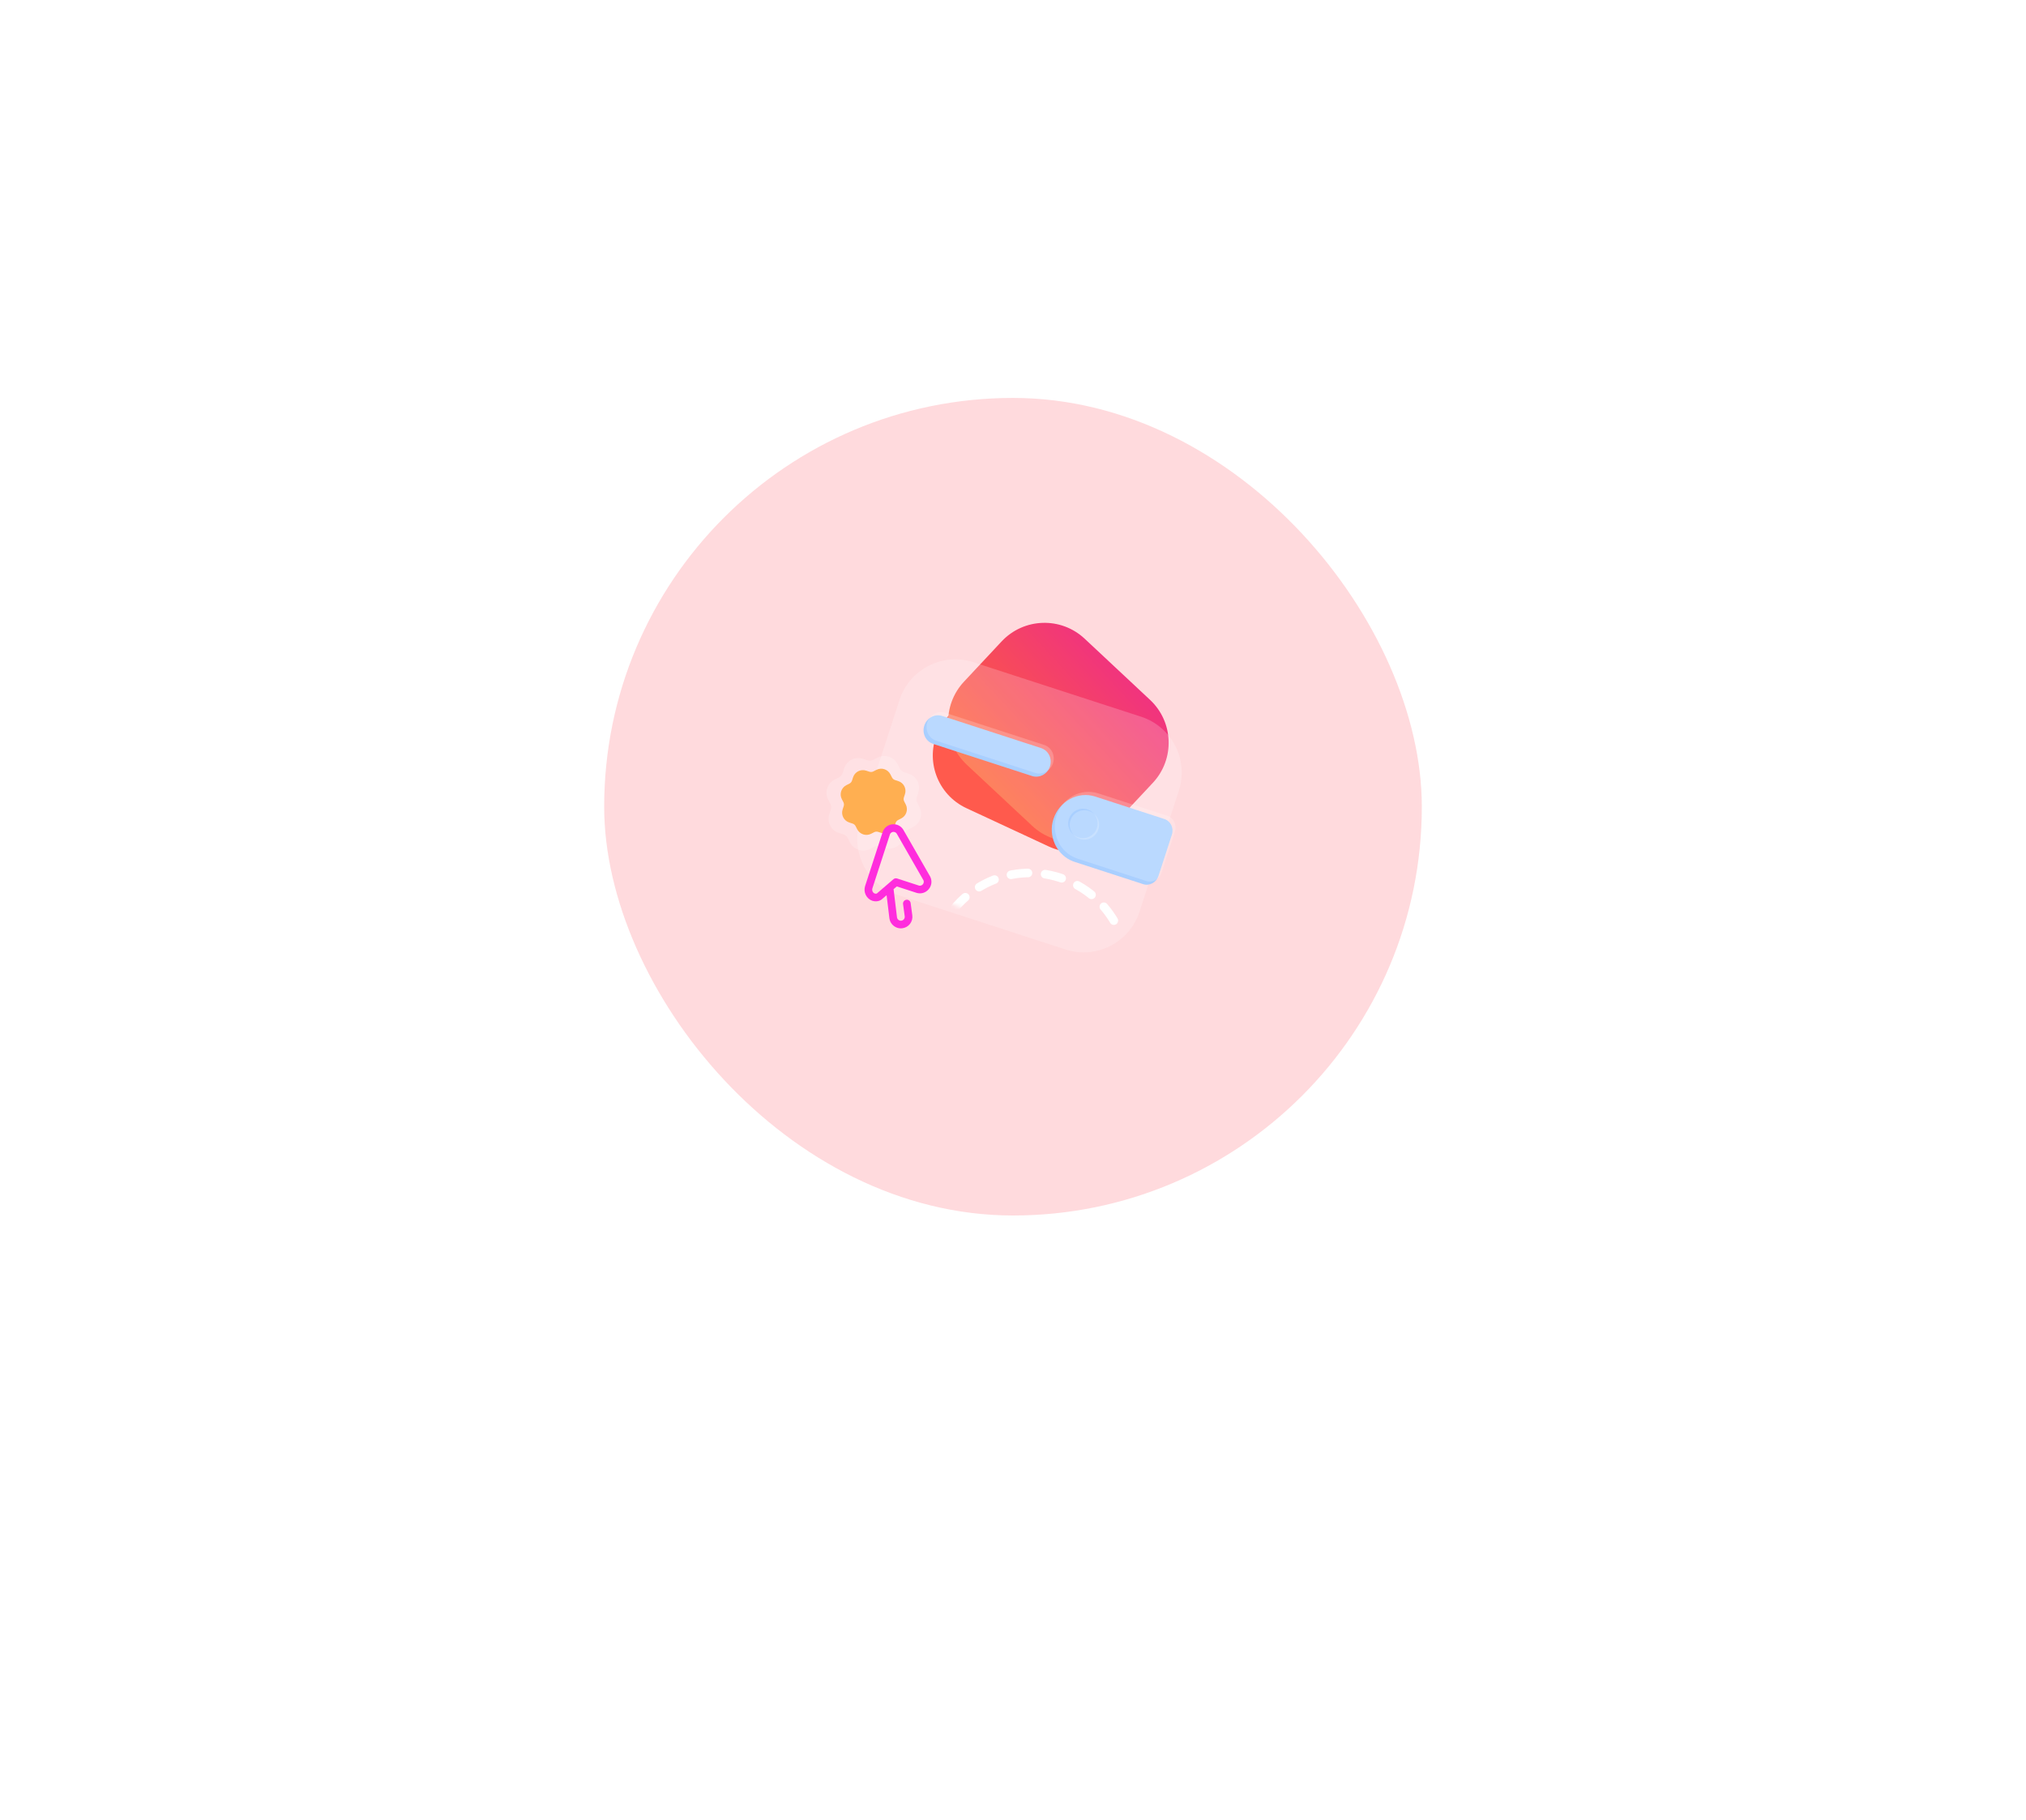 <svg width="560" height="503" viewBox="0 0 560 503" fill="none" xmlns="http://www.w3.org/2000/svg">
<g filter="url(#filter0_f_48_5379)">
<rect x="167" y="110" width="226" height="226" rx="113" fill="#FF848C" fill-opacity="0.3"/>
</g>
<path d="M267.126 223.403C259.08 219.659 255.591 210.101 259.335 202.055C263.079 194.008 272.637 190.52 280.683 194.263L303.432 204.847C311.478 208.591 314.967 218.149 311.223 226.195C307.479 234.242 297.921 237.73 289.875 233.987L267.126 223.403Z" fill="#FF3120"/>
<path d="M267.22 211.379C260.671 205.254 260.327 194.98 266.452 188.431L276.848 177.315C282.973 170.767 293.247 170.423 299.796 176.548L317.878 193.459C324.427 199.584 324.77 209.858 318.646 216.406L308.249 227.523C302.124 234.071 291.851 234.415 285.302 228.29L267.22 211.379Z" fill="url(#paint0_linear_48_5379)"/>
<g filter="url(#filter1_biiii_48_5379)">
<path d="M246.83 244.702C238.302 241.931 233.635 232.772 236.406 224.244L247.277 190.79C250.047 182.262 259.207 177.596 267.734 180.366L314.056 195.418C322.583 198.188 327.25 207.348 324.479 215.875L313.609 249.33C310.838 257.857 301.679 262.524 293.151 259.753L246.83 244.702Z" fill="white" fill-opacity="0.2"/>
</g>
<g filter="url(#filter2_f_48_5379)">
<path d="M290.771 228.236C290.299 232.818 292.988 237.024 297.202 238.307L315.986 244.41C317.729 244.976 319.622 243.958 320.216 242.132L323.92 230.731C324.508 228.907 323.58 226.968 321.839 226.398L302.718 220.185C297.949 218.652 292.786 221.451 291.172 226.442C290.982 227.026 290.849 227.628 290.771 228.236Z" fill="#A9CFFF"/>
</g>
<g filter="url(#filter3_biii_48_5379)">
<path d="M291.607 225.662C291.135 230.245 293.824 234.451 298.038 235.733L316.822 241.837C318.565 242.403 320.458 241.385 321.052 239.558L324.756 228.157C325.345 226.334 324.416 224.394 322.675 223.824L303.554 217.611C298.785 216.079 293.622 218.877 292.008 223.869C291.819 224.453 291.685 225.055 291.607 225.662Z" fill="white" fill-opacity="0.2"/>
</g>
<g filter="url(#filter4_f_48_5379)">
<circle cx="299.325" cy="227.618" r="4.059" transform="rotate(18 299.325 227.618)" fill="#A9CFFF"/>
</g>
<g filter="url(#filter5_biii_48_5379)">
<circle cx="299.744" cy="226.331" r="4.059" transform="rotate(18 299.744 226.331)" fill="white" fill-opacity="0.2"/>
</g>
<g filter="url(#filter6_f_48_5379)">
<path d="M285.226 214.501L257.914 205.627C255.873 204.954 254.784 202.681 255.484 200.555C256.182 198.437 258.388 197.255 260.423 197.907L287.752 206.787C289.799 207.442 290.91 209.706 290.227 211.839C289.542 213.975 287.325 215.173 285.278 214.518L285.243 214.507L285.226 214.501Z" fill="#A9CFFF"/>
</g>
<g filter="url(#filter7_biii_48_5379)">
<path d="M286.062 211.928L258.751 203.053C256.709 202.38 255.62 200.108 256.32 197.981C257.018 195.863 259.225 194.682 261.259 195.333L288.588 204.213C290.636 204.869 291.746 207.133 291.063 209.265C290.378 211.402 288.161 212.6 286.114 211.945L286.08 211.933L286.062 211.928Z" fill="white" fill-opacity="0.2"/>
</g>
<path d="M250.363 222.388L249.925 221.528C249.754 221.194 249.721 220.805 249.838 220.445L250.14 219.516C250.626 218.021 249.804 216.41 248.308 215.924L247.38 215.623C247.019 215.505 246.724 215.249 246.553 214.915L246.109 214.044C245.388 212.645 243.667 212.085 242.267 212.805L241.407 213.243C241.073 213.413 240.684 213.447 240.323 213.33L239.395 213.028C237.899 212.542 236.287 213.362 235.801 214.857L235.503 215.776C235.383 216.146 235.127 216.441 234.793 216.611L233.921 217.056C232.521 217.776 231.971 219.5 232.683 220.896L233.124 221.747C233.292 222.09 233.325 222.479 233.207 222.84L232.906 223.767C232.42 225.263 233.241 226.875 234.737 227.361L235.666 227.663C236.026 227.78 236.322 228.035 236.493 228.369L236.936 229.241C237.298 229.937 237.908 230.422 238.602 230.648C239.296 230.873 240.074 230.839 240.779 230.479L241.639 230.041C241.973 229.871 242.362 229.839 242.722 229.956L243.651 230.258C245.147 230.744 246.759 229.922 247.245 228.426L247.546 227.499C247.663 227.138 247.919 226.843 248.253 226.672L249.101 226.241C249.113 226.235 249.124 226.229 249.137 226.222C249.808 225.874 250.31 225.279 250.535 224.555C250.769 223.835 250.712 223.059 250.363 222.388Z" fill="#FF9B26"/>
<g filter="url(#filter8_biii_48_5379)">
<path d="M254.147 222.705L253.522 221.477C253.278 221 253.231 220.444 253.398 219.93L253.829 218.604C254.523 216.468 253.349 214.167 251.213 213.473L249.887 213.042C249.372 212.875 248.95 212.509 248.707 212.032L248.072 210.788C247.042 208.789 244.584 207.99 242.585 209.018L241.357 209.643C240.88 209.887 240.323 209.935 239.808 209.768L238.482 209.337C236.346 208.642 234.044 209.814 233.35 211.95L232.924 213.262C232.752 213.79 232.387 214.212 231.91 214.455L230.665 215.09C228.666 216.118 227.88 218.581 228.897 220.574L229.527 221.789C229.766 222.279 229.813 222.835 229.645 223.351L229.215 224.675C228.521 226.811 229.694 229.114 231.831 229.808L233.156 230.239C233.671 230.406 234.094 230.77 234.337 231.247L234.971 232.493C235.488 233.486 236.359 234.18 237.35 234.502C238.341 234.824 239.453 234.774 240.459 234.261L241.687 233.635C242.165 233.392 242.72 233.347 243.235 233.514L244.561 233.945C246.698 234.639 249 233.465 249.694 231.329L250.124 230.005C250.292 229.489 250.657 229.067 251.134 228.824L252.345 228.208C252.362 228.199 252.379 228.191 252.396 228.181C253.355 227.684 254.072 226.834 254.394 225.8C254.728 224.771 254.647 223.664 254.147 222.705Z" fill="white" fill-opacity="0.2"/>
</g>
<mask id="mask0_48_5379" style="mask-type:alpha" maskUnits="userSpaceOnUse" x="262" y="225" width="55" height="34">
<path d="M307.466 257.291C314.269 251.678 316.552 242.462 316.552 242.462L270.857 225.481L262.914 249.928C262.914 249.928 300.663 262.905 307.466 257.291Z" fill="#050121"/>
</mask>
<g mask="url(#mask0_48_5379)">
<path d="M310.394 276.736C305.776 290.949 290.511 298.727 276.298 294.109C262.085 289.491 254.308 274.225 258.926 260.013C263.544 245.8 278.809 238.022 293.022 242.64C307.234 247.258 315.012 262.524 310.394 276.736Z" stroke="white" stroke-width="2.368" stroke-linecap="round" stroke-linejoin="round" stroke-dasharray="4.74 4.74"/>
</g>
<path d="M257.145 242.394C257.133 242.369 257.12 242.344 257.107 242.32L249.687 229.377C249.681 229.367 249.675 229.356 249.669 229.346C249.011 228.285 247.832 227.72 246.593 227.87C245.354 228.02 244.345 228.851 243.959 230.038L239.126 244.913C238.855 245.747 238.923 246.638 239.318 247.42C239.698 248.173 240.356 248.751 241.122 249.006L241.139 249.011C241.826 249.235 242.845 249.258 243.664 248.659C243.686 248.642 243.708 248.625 243.729 248.607L245.063 247.458L245.836 253.845C245.837 253.85 245.837 253.854 245.838 253.858C246.006 255.11 246.893 256.103 248.027 256.472C248.452 256.61 248.911 256.66 249.381 256.604C250.238 256.501 251.001 256.068 251.529 255.385C252.056 254.701 252.282 253.853 252.164 253L251.707 249.629C251.628 249.051 251.096 248.646 250.517 248.724C249.939 248.803 249.534 249.335 249.612 249.913L250.07 253.287C250.11 253.576 250.034 253.862 249.855 254.093C249.677 254.324 249.419 254.471 249.13 254.505C248.549 254.575 248.014 254.162 247.934 253.583L246.991 245.798L247.879 245.034L253.365 246.817C253.378 246.821 253.391 246.825 253.403 246.828C254.611 247.172 255.87 246.785 256.688 245.82C257.511 244.849 257.686 243.536 257.145 242.394ZM255.075 244.454C254.972 244.576 254.59 244.96 253.997 244.8L247.967 242.84C247.616 242.726 247.23 242.804 246.951 243.045L242.392 246.968C242.252 247.054 241.994 247.069 241.789 247C241.311 246.841 240.926 246.213 241.136 245.566L245.97 230.691C246.163 230.095 246.69 229.987 246.848 229.968C246.929 229.958 247.113 229.948 247.317 230.014C247.503 230.075 247.706 230.199 247.864 230.447L255.249 243.329C255.495 243.891 255.18 244.331 255.075 244.454Z" fill="#FF2DDD"/>
<defs>
<filter id="filter0_f_48_5379" x="0.6" y="-56.4" width="558.8" height="558.8" filterUnits="userSpaceOnUse" color-interpolation-filters="sRGB">
<feFlood flood-opacity="0" result="BackgroundImageFix"/>
<feBlend mode="normal" in="SourceGraphic" in2="BackgroundImageFix" result="shape"/>
<feGaussianBlur stdDeviation="83.2" result="effect1_foregroundBlur_48_5379"/>
</filter>
<filter id="filter1_biiii_48_5379" x="230.196" y="174.156" width="100.494" height="91.808" filterUnits="userSpaceOnUse" color-interpolation-filters="sRGB">
<feFlood flood-opacity="0" result="BackgroundImageFix"/>
<feGaussianBlur in="BackgroundImageFix" stdDeviation="2.706"/>
<feComposite in2="SourceAlpha" operator="in" result="effect1_backgroundBlur_48_5379"/>
<feBlend mode="normal" in="SourceGraphic" in2="effect1_backgroundBlur_48_5379" result="shape"/>
<feColorMatrix in="SourceAlpha" type="matrix" values="0 0 0 0 0 0 0 0 0 0 0 0 0 0 0 0 0 0 127 0" result="hardAlpha"/>
<feOffset dy="1.353"/>
<feGaussianBlur stdDeviation="2.706"/>
<feComposite in2="hardAlpha" operator="arithmetic" k2="-1" k3="1"/>
<feColorMatrix type="matrix" values="0 0 0 0 1 0 0 0 0 1 0 0 0 0 1 0 0 0 0.3 0"/>
<feBlend mode="normal" in2="shape" result="effect2_innerShadow_48_5379"/>
<feColorMatrix in="SourceAlpha" type="matrix" values="0 0 0 0 0 0 0 0 0 0 0 0 0 0 0 0 0 0 127 0" result="hardAlpha"/>
<feOffset dy="-1.353"/>
<feGaussianBlur stdDeviation="2.706"/>
<feComposite in2="hardAlpha" operator="arithmetic" k2="-1" k3="1"/>
<feColorMatrix type="matrix" values="0 0 0 0 1 0 0 0 0 1 0 0 0 0 1 0 0 0 0.5 0"/>
<feBlend mode="normal" in2="effect2_innerShadow_48_5379" result="effect3_innerShadow_48_5379"/>
<feColorMatrix in="SourceAlpha" type="matrix" values="0 0 0 0 0 0 0 0 0 0 0 0 0 0 0 0 0 0 127 0" result="hardAlpha"/>
<feOffset dy="1.353"/>
<feGaussianBlur stdDeviation="29.765"/>
<feComposite in2="hardAlpha" operator="arithmetic" k2="-1" k3="1"/>
<feColorMatrix type="matrix" values="0 0 0 0 1 0 0 0 0 1 0 0 0 0 1 0 0 0 0.45 0"/>
<feBlend mode="normal" in2="effect3_innerShadow_48_5379" result="effect4_innerShadow_48_5379"/>
<feColorMatrix in="SourceAlpha" type="matrix" values="0 0 0 0 0 0 0 0 0 0 0 0 0 0 0 0 0 0 127 0" result="hardAlpha"/>
<feOffset dx="1.353" dy="1.353"/>
<feGaussianBlur stdDeviation="1.353"/>
<feComposite in2="hardAlpha" operator="arithmetic" k2="-1" k3="1"/>
<feColorMatrix type="matrix" values="0 0 0 0 1 0 0 0 0 1 0 0 0 0 1 0 0 0 1 0"/>
<feBlend mode="normal" in2="effect4_innerShadow_48_5379" result="effect5_innerShadow_48_5379"/>
</filter>
<filter id="filter2_f_48_5379" x="285.306" y="214.354" width="44.202" height="35.625" filterUnits="userSpaceOnUse" color-interpolation-filters="sRGB">
<feFlood flood-opacity="0" result="BackgroundImageFix"/>
<feBlend mode="normal" in="SourceGraphic" in2="BackgroundImageFix" result="shape"/>
<feGaussianBlur stdDeviation="2.706" result="effect1_foregroundBlur_48_5379"/>
</filter>
<filter id="filter3_biii_48_5379" x="284.767" y="210.406" width="46.952" height="38.374" filterUnits="userSpaceOnUse" color-interpolation-filters="sRGB">
<feFlood flood-opacity="0" result="BackgroundImageFix"/>
<feGaussianBlur in="BackgroundImageFix" stdDeviation="3.393"/>
<feComposite in2="SourceAlpha" operator="in" result="effect1_backgroundBlur_48_5379"/>
<feBlend mode="normal" in="SourceGraphic" in2="effect1_backgroundBlur_48_5379" result="shape"/>
<feColorMatrix in="SourceAlpha" type="matrix" values="0 0 0 0 0 0 0 0 0 0 0 0 0 0 0 0 0 0 127 0" result="hardAlpha"/>
<feOffset dy="1.697"/>
<feGaussianBlur stdDeviation="3.393"/>
<feComposite in2="hardAlpha" operator="arithmetic" k2="-1" k3="1"/>
<feColorMatrix type="matrix" values="0 0 0 0 1 0 0 0 0 1 0 0 0 0 1 0 0 0 0.3 0"/>
<feBlend mode="normal" in2="shape" result="effect2_innerShadow_48_5379"/>
<feColorMatrix in="SourceAlpha" type="matrix" values="0 0 0 0 0 0 0 0 0 0 0 0 0 0 0 0 0 0 127 0" result="hardAlpha"/>
<feOffset dy="-1.697"/>
<feGaussianBlur stdDeviation="3.393"/>
<feComposite in2="hardAlpha" operator="arithmetic" k2="-1" k3="1"/>
<feColorMatrix type="matrix" values="0 0 0 0 1 0 0 0 0 1 0 0 0 0 1 0 0 0 0.5 0"/>
<feBlend mode="normal" in2="effect2_innerShadow_48_5379" result="effect3_innerShadow_48_5379"/>
<feColorMatrix in="SourceAlpha" type="matrix" values="0 0 0 0 0 0 0 0 0 0 0 0 0 0 0 0 0 0 127 0" result="hardAlpha"/>
<feOffset dy="1.697"/>
<feGaussianBlur stdDeviation="0.848"/>
<feComposite in2="hardAlpha" operator="arithmetic" k2="-1" k3="1"/>
<feColorMatrix type="matrix" values="0 0 0 0 1 0 0 0 0 1 0 0 0 0 1 0 0 0 0.95 0"/>
<feBlend mode="normal" in2="effect3_innerShadow_48_5379" result="effect4_innerShadow_48_5379"/>
</filter>
<filter id="filter4_f_48_5379" x="289.854" y="218.146" width="18.943" height="18.943" filterUnits="userSpaceOnUse" color-interpolation-filters="sRGB">
<feFlood flood-opacity="0" result="BackgroundImageFix"/>
<feBlend mode="normal" in="SourceGraphic" in2="BackgroundImageFix" result="shape"/>
<feGaussianBlur stdDeviation="2.706" result="effect1_foregroundBlur_48_5379"/>
</filter>
<filter id="filter5_biii_48_5379" x="288.897" y="215.485" width="21.693" height="21.693" filterUnits="userSpaceOnUse" color-interpolation-filters="sRGB">
<feFlood flood-opacity="0" result="BackgroundImageFix"/>
<feGaussianBlur in="BackgroundImageFix" stdDeviation="3.393"/>
<feComposite in2="SourceAlpha" operator="in" result="effect1_backgroundBlur_48_5379"/>
<feBlend mode="normal" in="SourceGraphic" in2="effect1_backgroundBlur_48_5379" result="shape"/>
<feColorMatrix in="SourceAlpha" type="matrix" values="0 0 0 0 0 0 0 0 0 0 0 0 0 0 0 0 0 0 127 0" result="hardAlpha"/>
<feOffset dy="1.697"/>
<feGaussianBlur stdDeviation="3.393"/>
<feComposite in2="hardAlpha" operator="arithmetic" k2="-1" k3="1"/>
<feColorMatrix type="matrix" values="0 0 0 0 1 0 0 0 0 1 0 0 0 0 1 0 0 0 0.3 0"/>
<feBlend mode="normal" in2="shape" result="effect2_innerShadow_48_5379"/>
<feColorMatrix in="SourceAlpha" type="matrix" values="0 0 0 0 0 0 0 0 0 0 0 0 0 0 0 0 0 0 127 0" result="hardAlpha"/>
<feOffset dy="-1.697"/>
<feGaussianBlur stdDeviation="3.393"/>
<feComposite in2="hardAlpha" operator="arithmetic" k2="-1" k3="1"/>
<feColorMatrix type="matrix" values="0 0 0 0 1 0 0 0 0 1 0 0 0 0 1 0 0 0 0.5 0"/>
<feBlend mode="normal" in2="effect2_innerShadow_48_5379" result="effect3_innerShadow_48_5379"/>
<feColorMatrix in="SourceAlpha" type="matrix" values="0 0 0 0 0 0 0 0 0 0 0 0 0 0 0 0 0 0 127 0" result="hardAlpha"/>
<feOffset dy="1.697"/>
<feGaussianBlur stdDeviation="0.848"/>
<feComposite in2="hardAlpha" operator="arithmetic" k2="-1" k3="1"/>
<feColorMatrix type="matrix" values="0 0 0 0 1 0 0 0 0 1 0 0 0 0 1 0 0 0 0.95 0"/>
<feBlend mode="normal" in2="effect3_innerShadow_48_5379" result="effect4_innerShadow_48_5379"/>
</filter>
<filter id="filter6_f_48_5379" x="249.86" y="192.316" width="45.98" height="27.793" filterUnits="userSpaceOnUse" color-interpolation-filters="sRGB">
<feFlood flood-opacity="0" result="BackgroundImageFix"/>
<feBlend mode="normal" in="SourceGraphic" in2="BackgroundImageFix" result="shape"/>
<feGaussianBlur stdDeviation="2.706" result="effect1_foregroundBlur_48_5379"/>
</filter>
<filter id="filter7_biii_48_5379" x="249.321" y="188.368" width="48.73" height="30.543" filterUnits="userSpaceOnUse" color-interpolation-filters="sRGB">
<feFlood flood-opacity="0" result="BackgroundImageFix"/>
<feGaussianBlur in="BackgroundImageFix" stdDeviation="3.393"/>
<feComposite in2="SourceAlpha" operator="in" result="effect1_backgroundBlur_48_5379"/>
<feBlend mode="normal" in="SourceGraphic" in2="effect1_backgroundBlur_48_5379" result="shape"/>
<feColorMatrix in="SourceAlpha" type="matrix" values="0 0 0 0 0 0 0 0 0 0 0 0 0 0 0 0 0 0 127 0" result="hardAlpha"/>
<feOffset dy="1.697"/>
<feGaussianBlur stdDeviation="3.393"/>
<feComposite in2="hardAlpha" operator="arithmetic" k2="-1" k3="1"/>
<feColorMatrix type="matrix" values="0 0 0 0 1 0 0 0 0 1 0 0 0 0 1 0 0 0 0.3 0"/>
<feBlend mode="normal" in2="shape" result="effect2_innerShadow_48_5379"/>
<feColorMatrix in="SourceAlpha" type="matrix" values="0 0 0 0 0 0 0 0 0 0 0 0 0 0 0 0 0 0 127 0" result="hardAlpha"/>
<feOffset dy="-1.697"/>
<feGaussianBlur stdDeviation="3.393"/>
<feComposite in2="hardAlpha" operator="arithmetic" k2="-1" k3="1"/>
<feColorMatrix type="matrix" values="0 0 0 0 1 0 0 0 0 1 0 0 0 0 1 0 0 0 0.5 0"/>
<feBlend mode="normal" in2="effect2_innerShadow_48_5379" result="effect3_innerShadow_48_5379"/>
<feColorMatrix in="SourceAlpha" type="matrix" values="0 0 0 0 0 0 0 0 0 0 0 0 0 0 0 0 0 0 127 0" result="hardAlpha"/>
<feOffset dy="1.697"/>
<feGaussianBlur stdDeviation="0.848"/>
<feComposite in2="hardAlpha" operator="arithmetic" k2="-1" k3="1"/>
<feColorMatrix type="matrix" values="0 0 0 0 1 0 0 0 0 1 0 0 0 0 1 0 0 0 0.95 0"/>
<feBlend mode="normal" in2="effect3_innerShadow_48_5379" result="effect4_innerShadow_48_5379"/>
</filter>
<filter id="filter8_biii_48_5379" x="226.777" y="206.894" width="29.493" height="29.485" filterUnits="userSpaceOnUse" color-interpolation-filters="sRGB">
<feFlood flood-opacity="0" result="BackgroundImageFix"/>
<feGaussianBlur in="BackgroundImageFix" stdDeviation="0.838"/>
<feComposite in2="SourceAlpha" operator="in" result="effect1_backgroundBlur_48_5379"/>
<feBlend mode="normal" in="SourceGraphic" in2="effect1_backgroundBlur_48_5379" result="shape"/>
<feColorMatrix in="SourceAlpha" type="matrix" values="0 0 0 0 0 0 0 0 0 0 0 0 0 0 0 0 0 0 127 0" result="hardAlpha"/>
<feOffset dy="0.419"/>
<feGaussianBlur stdDeviation="0.838"/>
<feComposite in2="hardAlpha" operator="arithmetic" k2="-1" k3="1"/>
<feColorMatrix type="matrix" values="0 0 0 0 1 0 0 0 0 1 0 0 0 0 1 0 0 0 0.3 0"/>
<feBlend mode="normal" in2="shape" result="effect2_innerShadow_48_5379"/>
<feColorMatrix in="SourceAlpha" type="matrix" values="0 0 0 0 0 0 0 0 0 0 0 0 0 0 0 0 0 0 127 0" result="hardAlpha"/>
<feOffset dy="-0.419"/>
<feGaussianBlur stdDeviation="0.838"/>
<feComposite in2="hardAlpha" operator="arithmetic" k2="-1" k3="1"/>
<feColorMatrix type="matrix" values="0 0 0 0 1 0 0 0 0 1 0 0 0 0 1 0 0 0 0.5 0"/>
<feBlend mode="normal" in2="effect2_innerShadow_48_5379" result="effect3_innerShadow_48_5379"/>
<feColorMatrix in="SourceAlpha" type="matrix" values="0 0 0 0 0 0 0 0 0 0 0 0 0 0 0 0 0 0 127 0" result="hardAlpha"/>
<feOffset dy="0.419"/>
<feGaussianBlur stdDeviation="0.209"/>
<feComposite in2="hardAlpha" operator="arithmetic" k2="-1" k3="1"/>
<feColorMatrix type="matrix" values="0 0 0 0 1 0 0 0 0 1 0 0 0 0 1 0 0 0 0.95 0"/>
<feBlend mode="normal" in2="effect3_innerShadow_48_5379" result="effect4_innerShadow_48_5379"/>
</filter>
<linearGradient id="paint0_linear_48_5379" x1="255.362" y1="200.289" x2="293.108" y2="165.176" gradientUnits="userSpaceOnUse">
<stop stop-color="#FE6433"/>
<stop offset="1" stop-color="#F03280"/>
</linearGradient>
</defs>
</svg>
